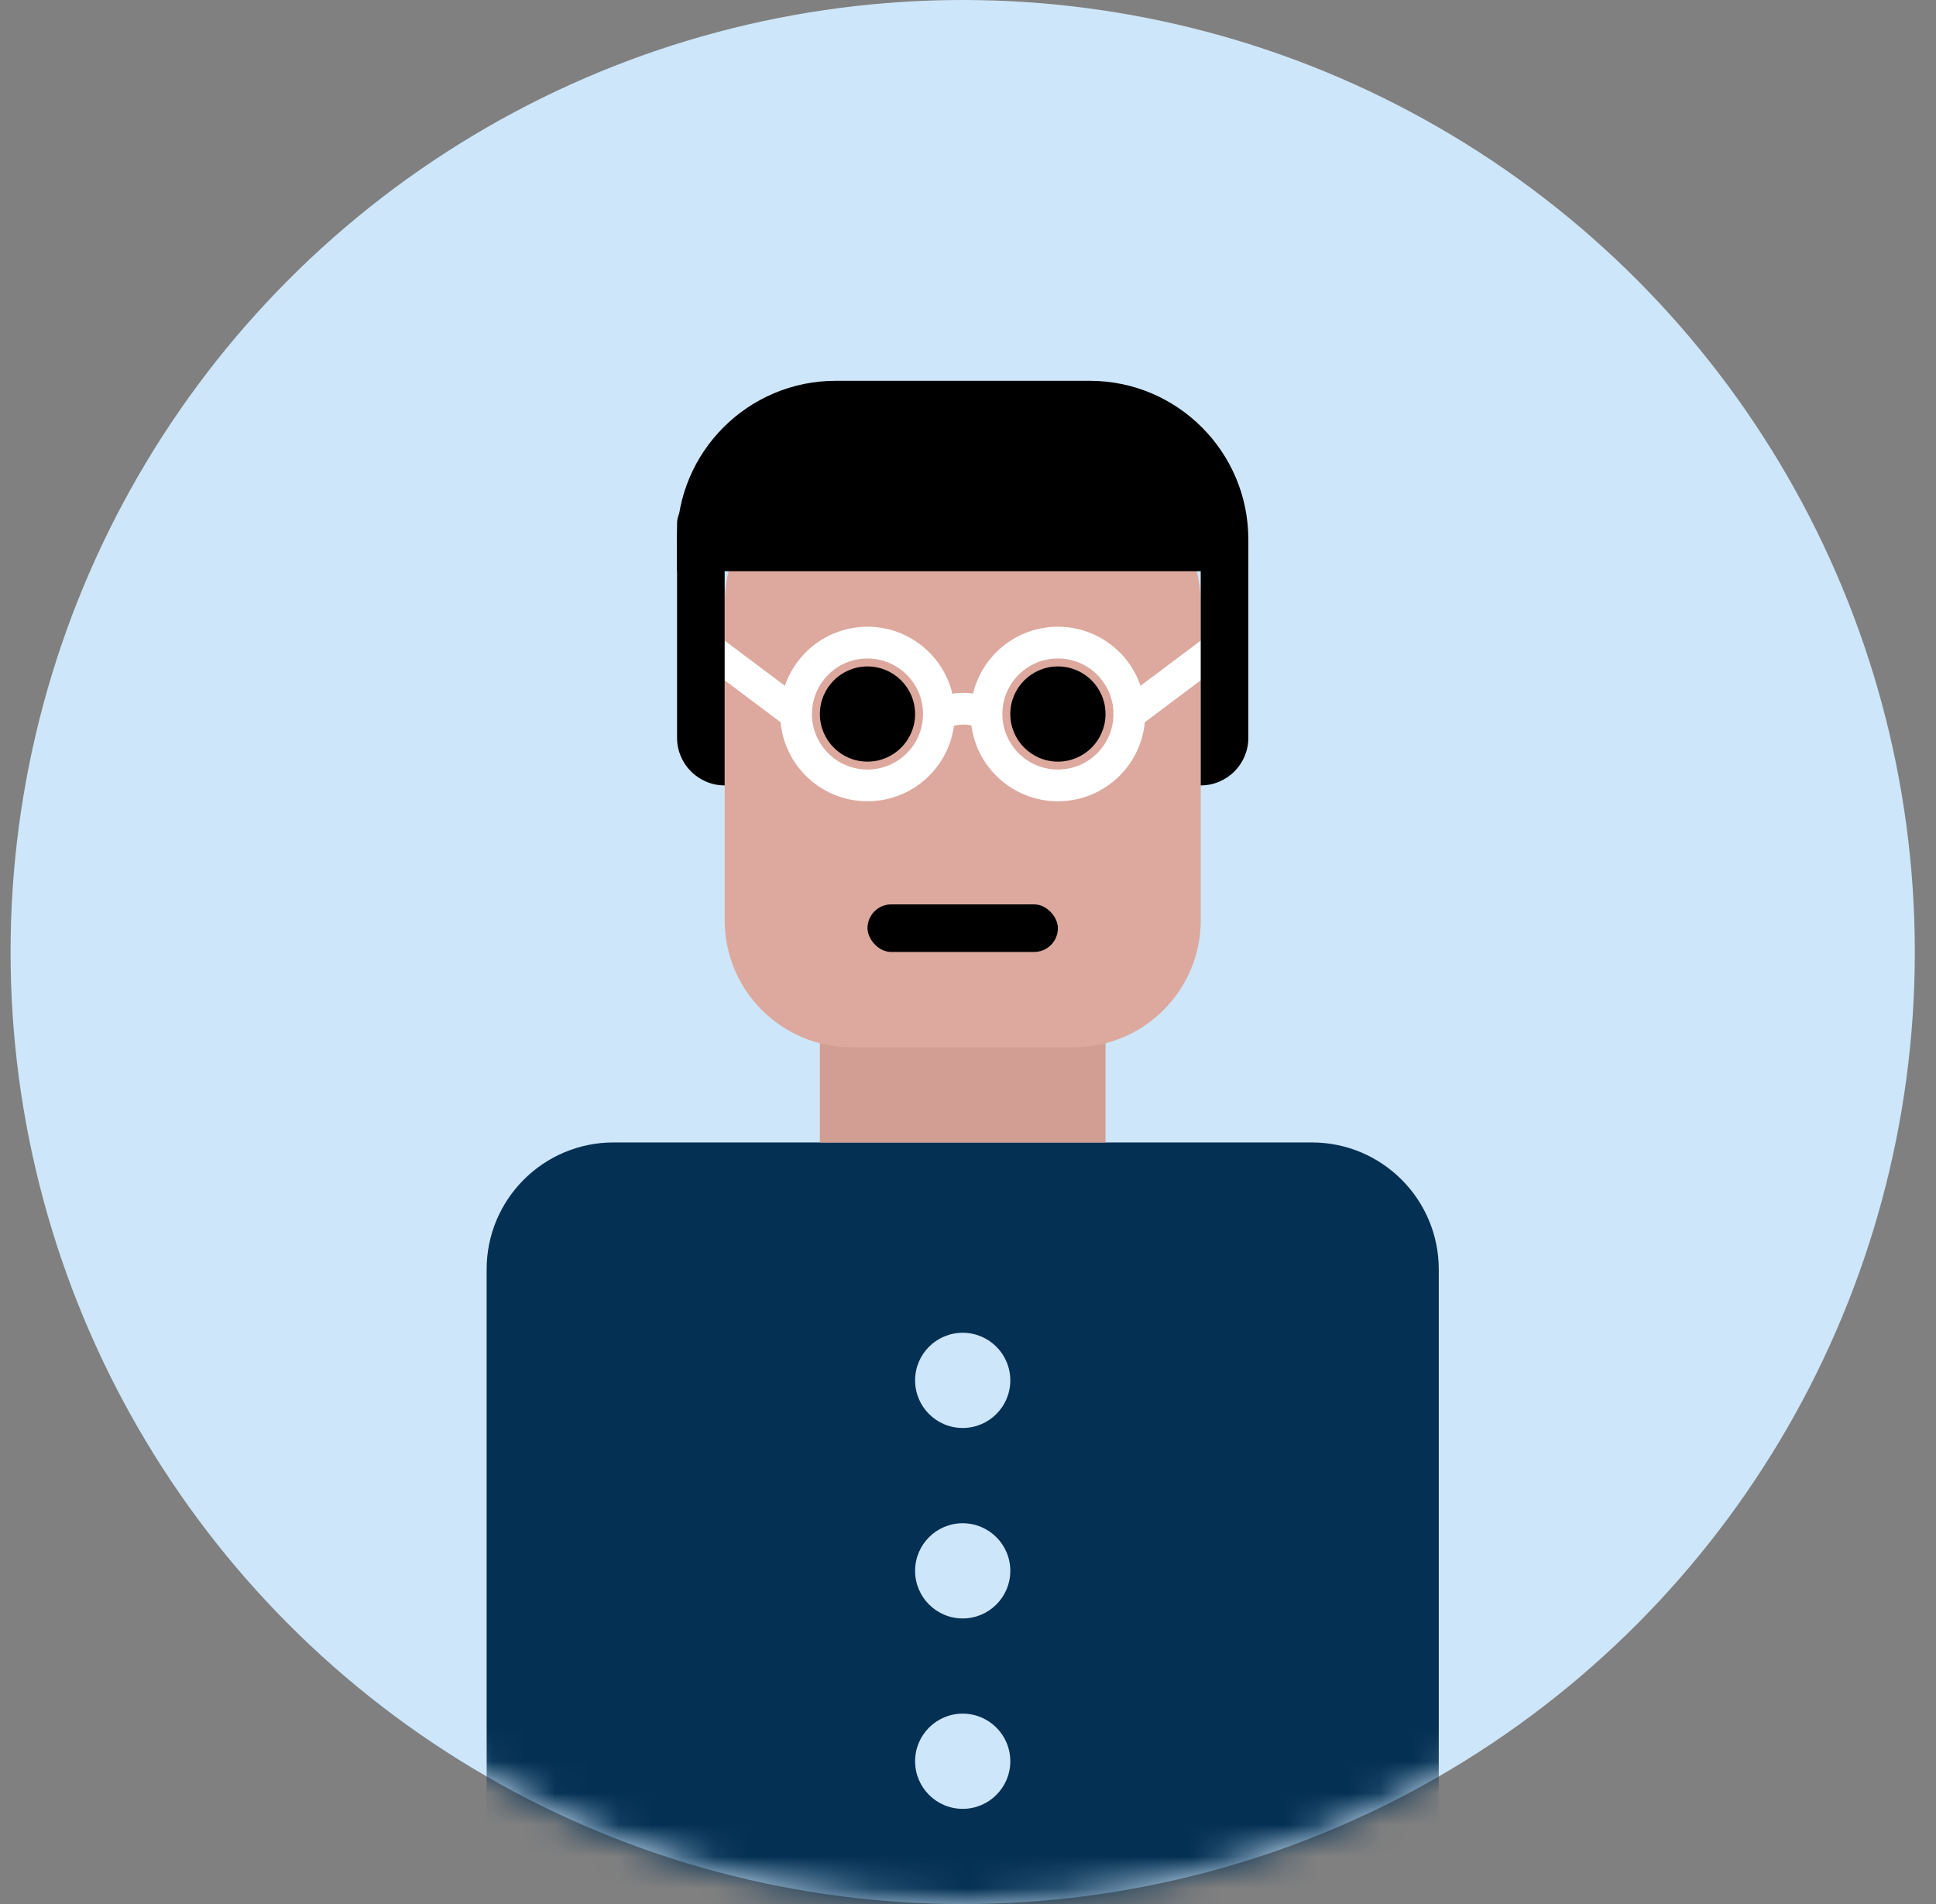 <svg width="61" height="60" viewBox="0 0 61 60" fill="none" xmlns="http://www.w3.org/2000/svg">
<rect x="0" y="0" width="61" height="60" fill="#808080" stroke="none"/>
<circle cx="30.333" cy="30" r="30" fill="#CEE6F9"/>
<mask id="mask0_1800_10026" style="mask-type:alpha" maskUnits="userSpaceOnUse" x="0" y="0" width="61" height="60">
<circle cx="30.333" cy="30" r="30" fill="#CEE6F9"/>
</mask>
<g mask="url(#mask0_1800_10026)">
<path d="M15.333 40.001C15.333 37.792 17.124 36.001 19.333 36.001H41.333C43.542 36.001 45.333 37.792 45.333 40.001V57.501C45.333 59.71 43.542 61.501 41.333 61.501H19.333C17.124 61.501 15.333 59.71 15.333 57.501V40.001Z" fill="#043053"/>
<rect x="25.833" y="28.501" width="9" height="7.5" fill="#D29D92"/>
<path d="M22.833 19.001C22.833 16.792 24.624 15.001 26.833 15.001H33.833C36.042 15.001 37.833 16.792 37.833 19.001V29.001C37.833 31.21 36.042 33.001 33.833 33.001H26.833C24.624 33.001 22.833 31.21 22.833 29.001V19.001Z" fill="#DDA99E"/>
<path d="M35.583 22.5L38.583 20.25" stroke="white"/>
<path d="M25.083 22.5L22.083 20.25" stroke="white"/>
<path d="M21.333 17C21.333 14.239 23.572 12 26.333 12H34.333C37.095 12 39.333 14.239 39.333 17V18H21.333V17Z" fill="black"/>
<circle cx="27.333" cy="22.501" r="1.5" fill="black"/>
<circle cx="27.333" cy="22.5" r="2.25" stroke="white"/>
<path d="M29.583 22.5C29.583 22.5 30.333 22.125 31.083 22.5" stroke="white"/>
<circle cx="33.333" cy="22.5" r="2.25" stroke="white"/>
<circle cx="33.333" cy="22.501" r="1.5" fill="black"/>
<path d="M22.833 24.75C22.005 24.75 21.333 24.078 21.333 23.25V16.5C21.333 16.086 21.669 15.75 22.083 15.75C22.498 15.75 22.833 16.086 22.833 16.5V24.75Z" fill="black"/>
<path d="M37.833 17.25C37.833 16.836 38.169 16.5 38.583 16.5C38.998 16.5 39.333 16.836 39.333 17.25V23.25C39.333 24.078 38.662 24.75 37.833 24.75V17.25Z" fill="black"/>
</g>
<rect x="27.333" y="28.499" width="6" height="1.5" rx="0.75" fill="black"/>
<circle cx="30.333" cy="43.499" r="1.5" fill="#CEE6F9"/>
<circle cx="30.333" cy="49.501" r="1.5" fill="#CEE6F9"/>
<circle cx="30.333" cy="55.501" r="1.5" fill="#CEE6F9"/>
</svg>
